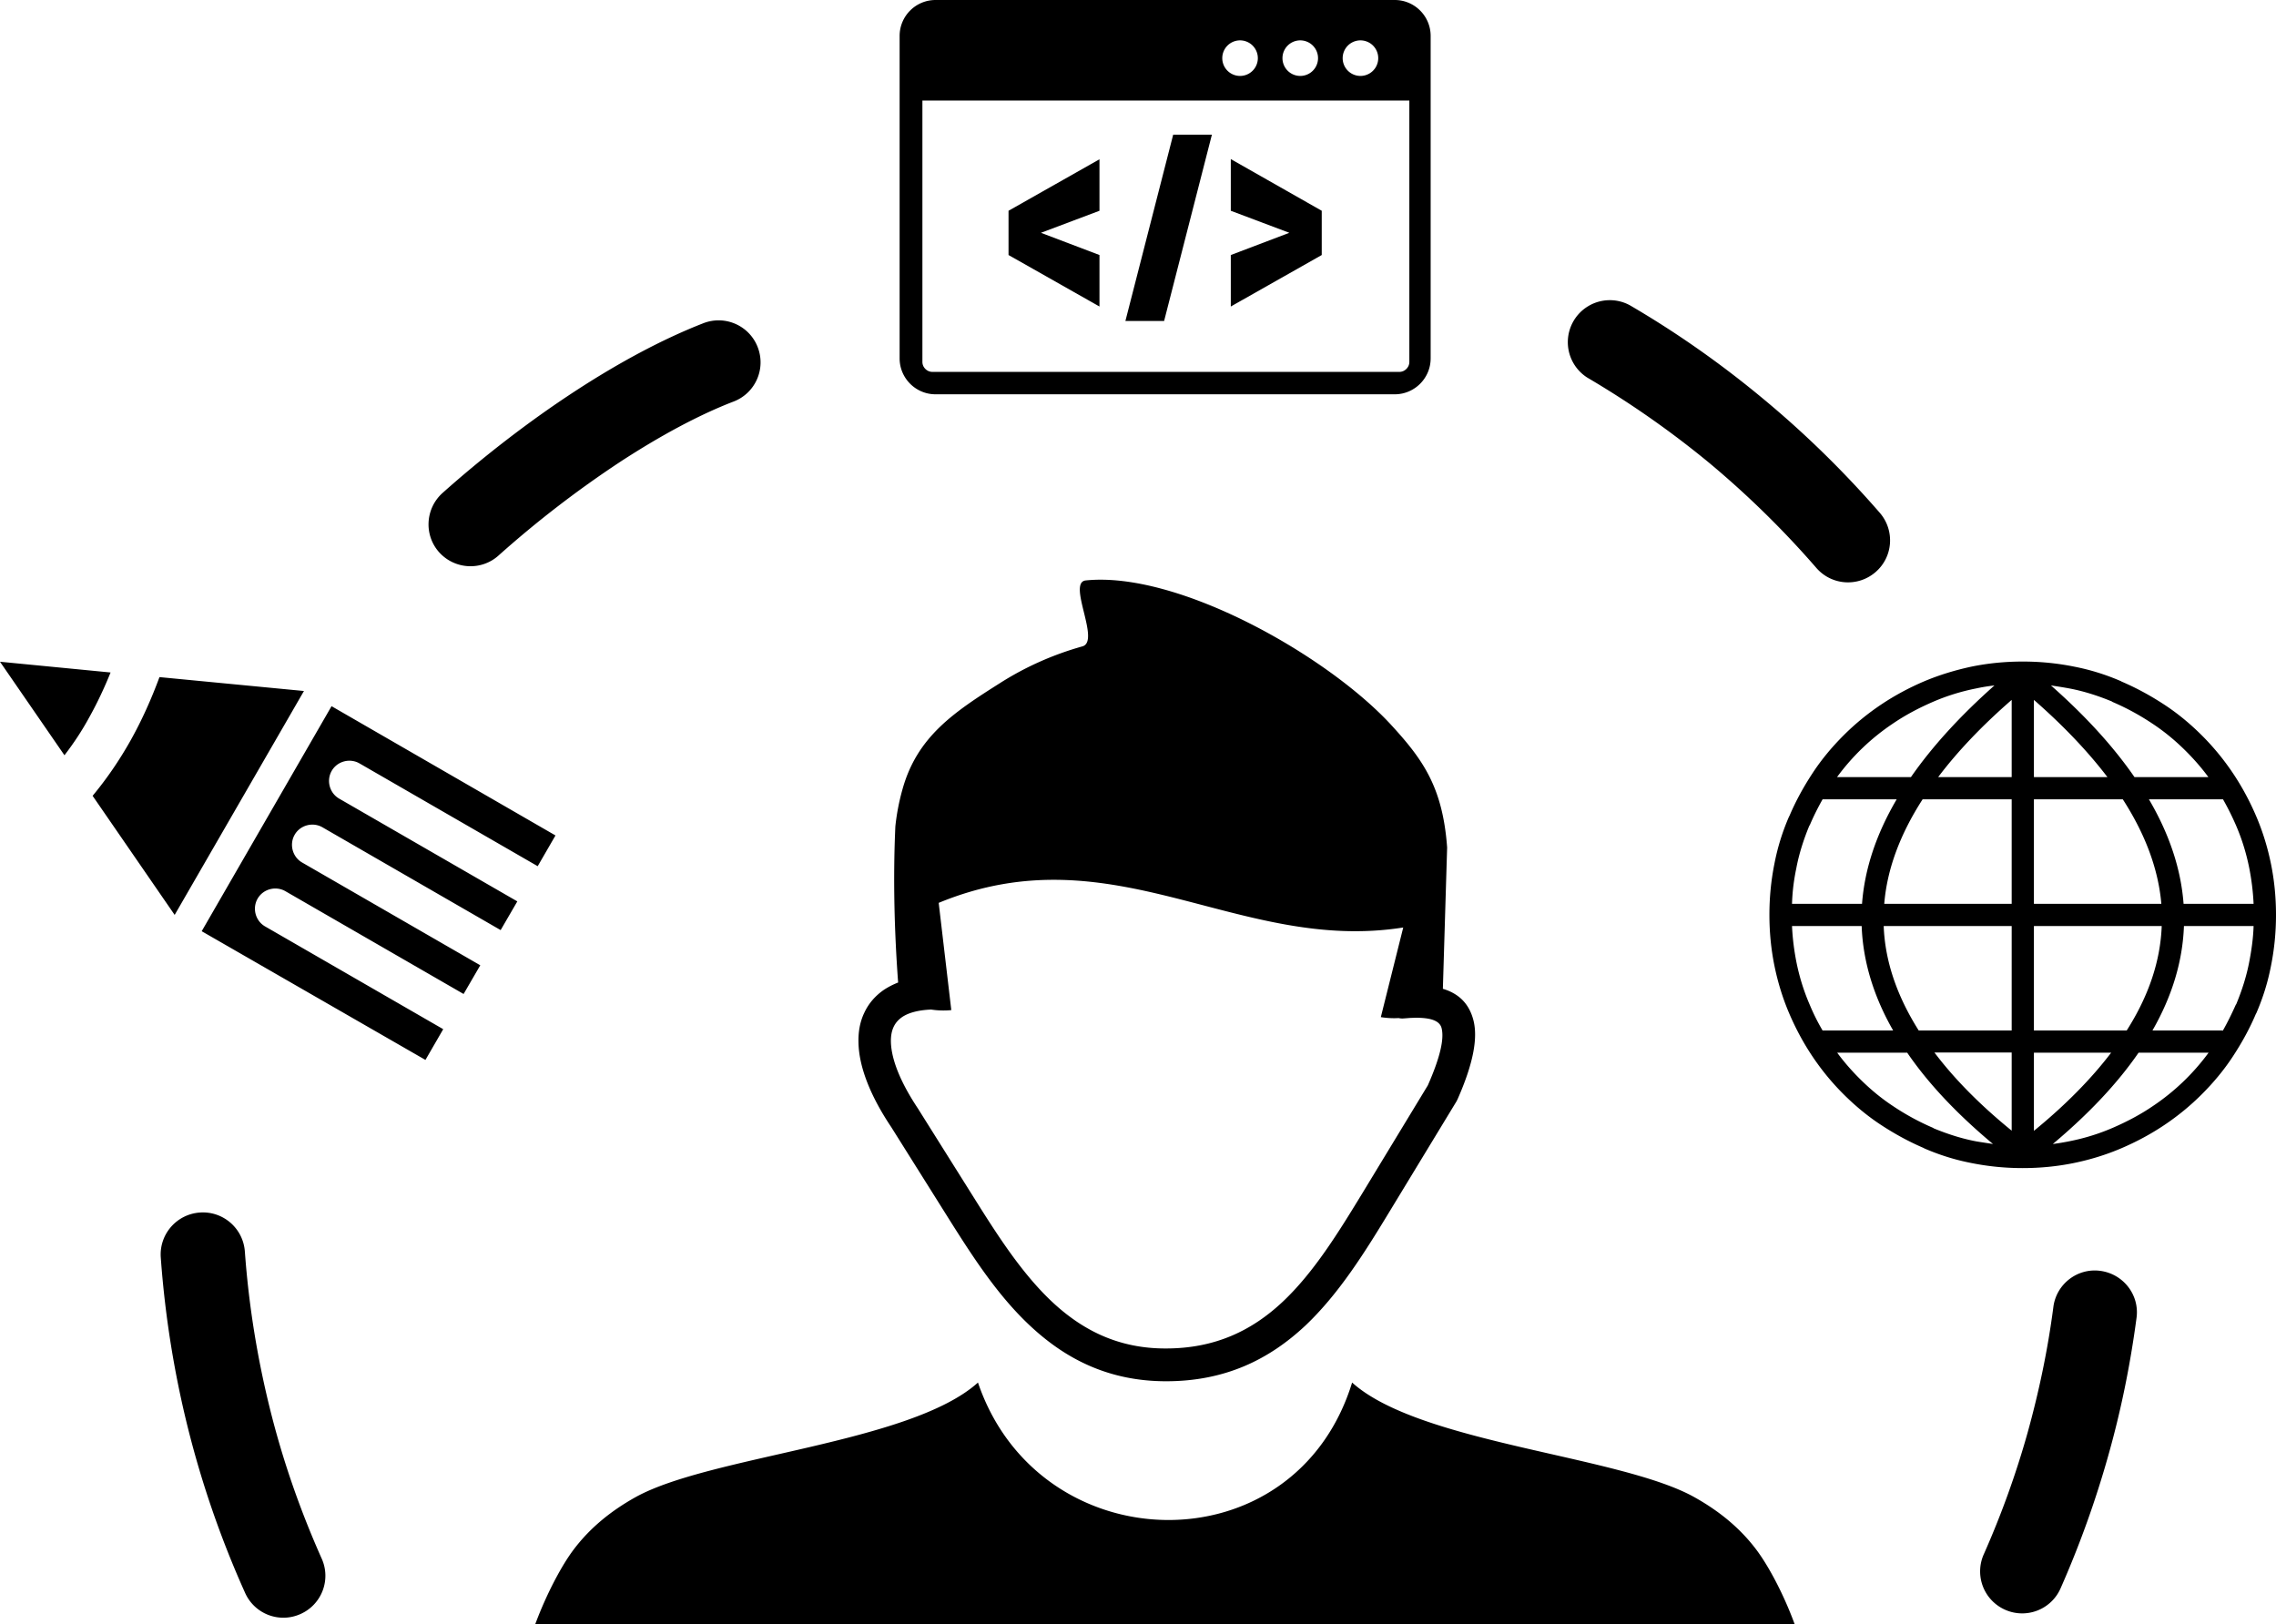 <svg xmlns="http://www.w3.org/2000/svg" viewBox="0 0 122.88 87.69" style="enable-background:new 0 0 122.88 87.69" xml:space="preserve"><path d="M52.8 74.65c3.3 9.72 17.1 10.07 20.2 0 3.65 3.29 14.46 3.94 18.48 6.19 1.27.71 2.42 1.61 3.34 2.83.62.82 1.45 2.33 2.07 4.02H28.9c.63-1.69 1.45-3.2 2.07-4.02.92-1.22 2.07-2.12 3.34-2.83 4.03-2.24 14.84-2.9 18.49-6.19zM50.51 0H75.3c1.07 0 1.94.87 1.94 1.94v17.41c0 1.07-.87 1.94-1.94 1.94H50.51c-1.07 0-1.94-.87-1.94-1.94V1.94c0-1.07.87-1.94 1.94-1.94zm25.58 5.43H49.8v14.11c0 .15.06.28.16.38.1.1.23.16.38.16h25.21c.15 0 .28-.06.38-.16.1-.1.16-.23.16-.38V5.43zm-2.64-3.25a.96.96 0 1 1 0 1.92.96.96 0 0 1 0-1.92zm-6.5 0a.96.96 0 1 1 0 1.92.96.96 0 0 1 0-1.92zm3.25 0a.96.96 0 1 1 0 1.92.96.96 0 0 1 0-1.92zm-10.84 9.2-3.16 1.19 3.16 1.2v2.78l-4.91-2.78v-2.39l4.91-2.78v2.78zm12 0v2.39l-4.91 2.78v-2.78l3.16-1.2-3.16-1.19V8.59l4.91 2.79zm-8.51 5.95h-2.09l2.58-10.06h2.09l-2.58 10.06zm57.04 38.31c.04 0 .08 0 .12.01.25-.44.48-.91.7-1.4.01-.01.01-.02.02-.02.31-.75.56-1.52.71-2.32.12-.62.21-1.26.23-1.91h-3.76c-.07 1.91-.64 3.79-1.7 5.64h3.68zm-.65 1.2h-3.78c-1.15 1.67-2.7 3.31-4.63 4.93.3-.04.61-.09.9-.15.81-.16 1.59-.4 2.35-.73.76-.33 1.48-.71 2.14-1.16a12.014 12.014 0 0 0 3.02-2.89zm-11.64 4.93c-1.94-1.62-3.49-3.26-4.63-4.93h-3.78c.36.49.76.95 1.2 1.39.57.57 1.17 1.07 1.84 1.51.66.44 1.37.83 2.14 1.16.01.01.02.01.02.02.75.31 1.52.56 2.32.71.29.05.59.09.89.14zm-9.2-6.13h3.81c-1.06-1.85-1.63-3.74-1.7-5.64h-3.76c.03.66.11 1.29.23 1.91.16.81.4 1.59.73 2.35.2.48.43.94.69 1.38zm-1.65-6.84h3.78c.14-1.87.76-3.75 1.87-5.64h-4c-.25.44-.48.9-.69 1.39-.01.01-.01.02-.02.02-.31.75-.56 1.52-.71 2.32-.13.62-.21 1.25-.23 1.91zm2.43-6.84h3.99c1.14-1.64 2.64-3.29 4.51-4.95-.34.04-.66.09-.98.16-.81.16-1.59.4-2.35.73-.76.33-1.48.71-2.14 1.16a12.014 12.014 0 0 0-3.03 2.9zm11.55-4.95c1.88 1.66 3.38 3.31 4.51 4.95h3.99c-.36-.49-.76-.95-1.2-1.39-.57-.57-1.17-1.07-1.84-1.51-.66-.44-1.37-.83-2.14-1.16-.01-.01-.02-.01-.02-.02-.75-.31-1.52-.56-2.32-.71-.32-.06-.65-.11-.98-.16zm9.29 6.15h-4c1.11 1.89 1.73 3.77 1.87 5.64h3.78c-.03-.66-.11-1.29-.23-1.91-.16-.81-.4-1.59-.73-2.35-.21-.48-.44-.94-.69-1.38zm-13.56-7.17c.89-.18 1.8-.27 2.75-.27.94 0 1.85.09 2.75.27.88.17 1.72.43 2.55.79.01 0 .02.01.03.02.82.35 1.6.78 2.33 1.26s1.4 1.04 2.02 1.66c.62.62 1.17 1.29 1.66 2.02s.91 1.51 1.26 2.33c.36.84.62 1.7.8 2.58.18.89.27 1.8.27 2.75 0 .94-.09 1.85-.27 2.75-.17.88-.43 1.72-.79 2.55 0 .01-.01.02-.02.03-.35.83-.78 1.6-1.26 2.33s-1.04 1.4-1.66 2.02c-.62.62-1.29 1.17-2.02 1.66s-1.51.91-2.33 1.26c-.84.36-1.7.62-2.58.8-.89.18-1.8.27-2.75.27-.94 0-1.85-.09-2.75-.27-.88-.17-1.72-.43-2.55-.79-.01 0-.02-.01-.03-.02-.82-.35-1.6-.78-2.33-1.26s-1.4-1.04-2.02-1.66c-.62-.62-1.17-1.29-1.66-2.02s-.91-1.51-1.26-2.33c-.36-.84-.62-1.7-.8-2.58-.18-.89-.27-1.8-.27-2.75 0-.94.09-1.85.27-2.75.17-.88.43-1.72.79-2.55 0-.01.01-.02.02-.03.35-.83.78-1.6 1.26-2.33s1.04-1.4 1.66-2.02c.62-.62 1.29-1.17 2.02-1.66s1.51-.91 2.33-1.26c.83-.35 1.69-.61 2.58-.8zm3.35 1.8v4.17h3.97c-1.05-1.38-2.37-2.77-3.97-4.17zm0 5.37v5.64h6.88c-.16-1.85-.85-3.73-2.08-5.64h-4.8zm0 6.84v5.64h5.01c1.19-1.87 1.82-3.75 1.89-5.64h-6.9zm0 6.84v4.22c1.7-1.39 3.09-2.8 4.17-4.22h-4.17zm-1.2 4.21v-4.22h-4.17c1.07 1.42 2.46 2.83 4.17 4.22zm0-5.41V50h-6.91c.07 1.89.71 3.77 1.89 5.64h5.02zm0-6.84v-5.64h-4.81c-1.23 1.91-1.92 3.79-2.07 5.64h6.88zm0-6.84v-4.17c-1.61 1.4-2.93 2.79-3.97 4.17h3.97zM9.43 49.4 5 42.97c.78-.94 1.46-1.94 2.05-2.99.61-1.09 1.12-2.23 1.56-3.42l7.8.75L9.43 49.4zm1.46.88 7.01-12.15 12.09 6.98-.96 1.66-9.62-5.55c-.52-.3-1.2-.12-1.5.4-.3.52-.12 1.2.4 1.5l9.62 5.55-.9 1.55-9.62-5.55c-.52-.3-1.2-.12-1.5.4-.3.52-.12 1.2.4 1.5l9.62 5.55-.9 1.55-9.62-5.55c-.52-.3-1.2-.12-1.5.4-.3.52-.12 1.2.4 1.5l9.62 5.55-.96 1.66-12.08-6.95zm-7.41-9.5L0 35.73l5.97.58c-.34.84-.72 1.65-1.15 2.42-.39.72-.84 1.4-1.34 2.05zm13.89 43.38c.51 1.14 0 2.48-1.15 2.99-1.14.51-2.48 0-2.99-1.15a53.112 53.112 0 0 1-3.07-8.84c-.75-2.99-1.25-6.09-1.48-9.26-.09-1.25.85-2.34 2.11-2.43 1.25-.09 2.34.85 2.43 2.11.21 2.9.67 5.73 1.35 8.47.7 2.83 1.65 5.53 2.8 8.11zM26.91 30c-.93.83-2.36.75-3.2-.18-.83-.93-.75-2.36.18-3.2 2.12-1.89 4.6-3.83 7.16-5.5 2.3-1.5 4.67-2.79 6.93-3.67 1.17-.45 2.48.13 2.93 1.3.45 1.17-.13 2.48-1.3 2.93-1.95.75-4.04 1.9-6.1 3.24a56.902 56.902 0 0 0-6.6 5.08zm58.79-9.61a2.267 2.267 0 0 1 2.29-3.91c2.54 1.48 4.95 3.18 7.2 5.05 2.27 1.88 4.38 3.95 6.3 6.16.82.95.72 2.38-.23 3.2-.95.82-2.38.72-3.2-.23-1.77-2.04-3.7-3.93-5.76-5.65-2.06-1.7-4.27-3.25-6.6-4.62zm25.16 50.18c.16-1.24 1.3-2.12 2.54-1.95s2.12 1.3 1.95 2.54c-.34 2.56-.85 5.05-1.53 7.45a53.72 53.72 0 0 1-2.57 7.15 2.264 2.264 0 0 1-2.99 1.16 2.264 2.264 0 0 1-1.16-2.99c.94-2.12 1.73-4.3 2.36-6.54.62-2.23 1.1-4.51 1.4-6.82zM50.27 54.51c-.69.03-1.22.17-1.57.41-.2.14-.35.31-.45.52-.11.23-.16.51-.15.84.03.95.53 2.19 1.49 3.62l.01.02 3.12 4.97c1.25 1.99 2.57 4.02 4.2 5.51 1.57 1.43 3.47 2.41 5.99 2.41 2.73.01 4.72-1 6.34-2.52 1.68-1.58 3.01-3.74 4.32-5.89l3.52-5.8c.66-1.5.89-2.5.74-3.09-.09-.35-.48-.52-1.13-.55-.14-.01-.28-.01-.43 0-.16 0-.32.02-.49.03-.09.01-.18 0-.27-.02-.31.02-.64 0-.96-.05l1.21-4.84c-8.94 1.41-15.63-5.23-25.08-1.33l.68 5.79c-.4.04-.76.02-1.09-.03zm27.63-1.12c.87.26 1.42.81 1.65 1.7.25.98-.02 2.37-.86 4.27-.02.03-.03.07-.05.1l-3.56 5.86c-1.37 2.26-2.77 4.52-4.62 6.27-1.93 1.8-4.3 3-7.54 2.99-3.03-.01-5.31-1.17-7.18-2.88-1.81-1.65-3.19-3.79-4.5-5.87l-3.12-4.97c-1.14-1.7-1.74-3.26-1.77-4.54-.02-.6.08-1.15.31-1.63.23-.5.59-.92 1.07-1.25.23-.15.48-.28.76-.39-.2-2.69-.28-5.59-.15-8.43.07-.67.2-1.35.39-2.02.8-2.85 2.8-4.16 5.28-5.73 1.37-.87 2.86-1.53 4.43-1.97.99-.28-.84-3.45.18-3.56 4.96-.51 12.98 4.02 16.45 7.76 1.73 1.88 2.82 3.37 3.06 6.66l-.23 7.63z" style="fill-rule:evenodd;clip-rule:evenodd"/></svg>